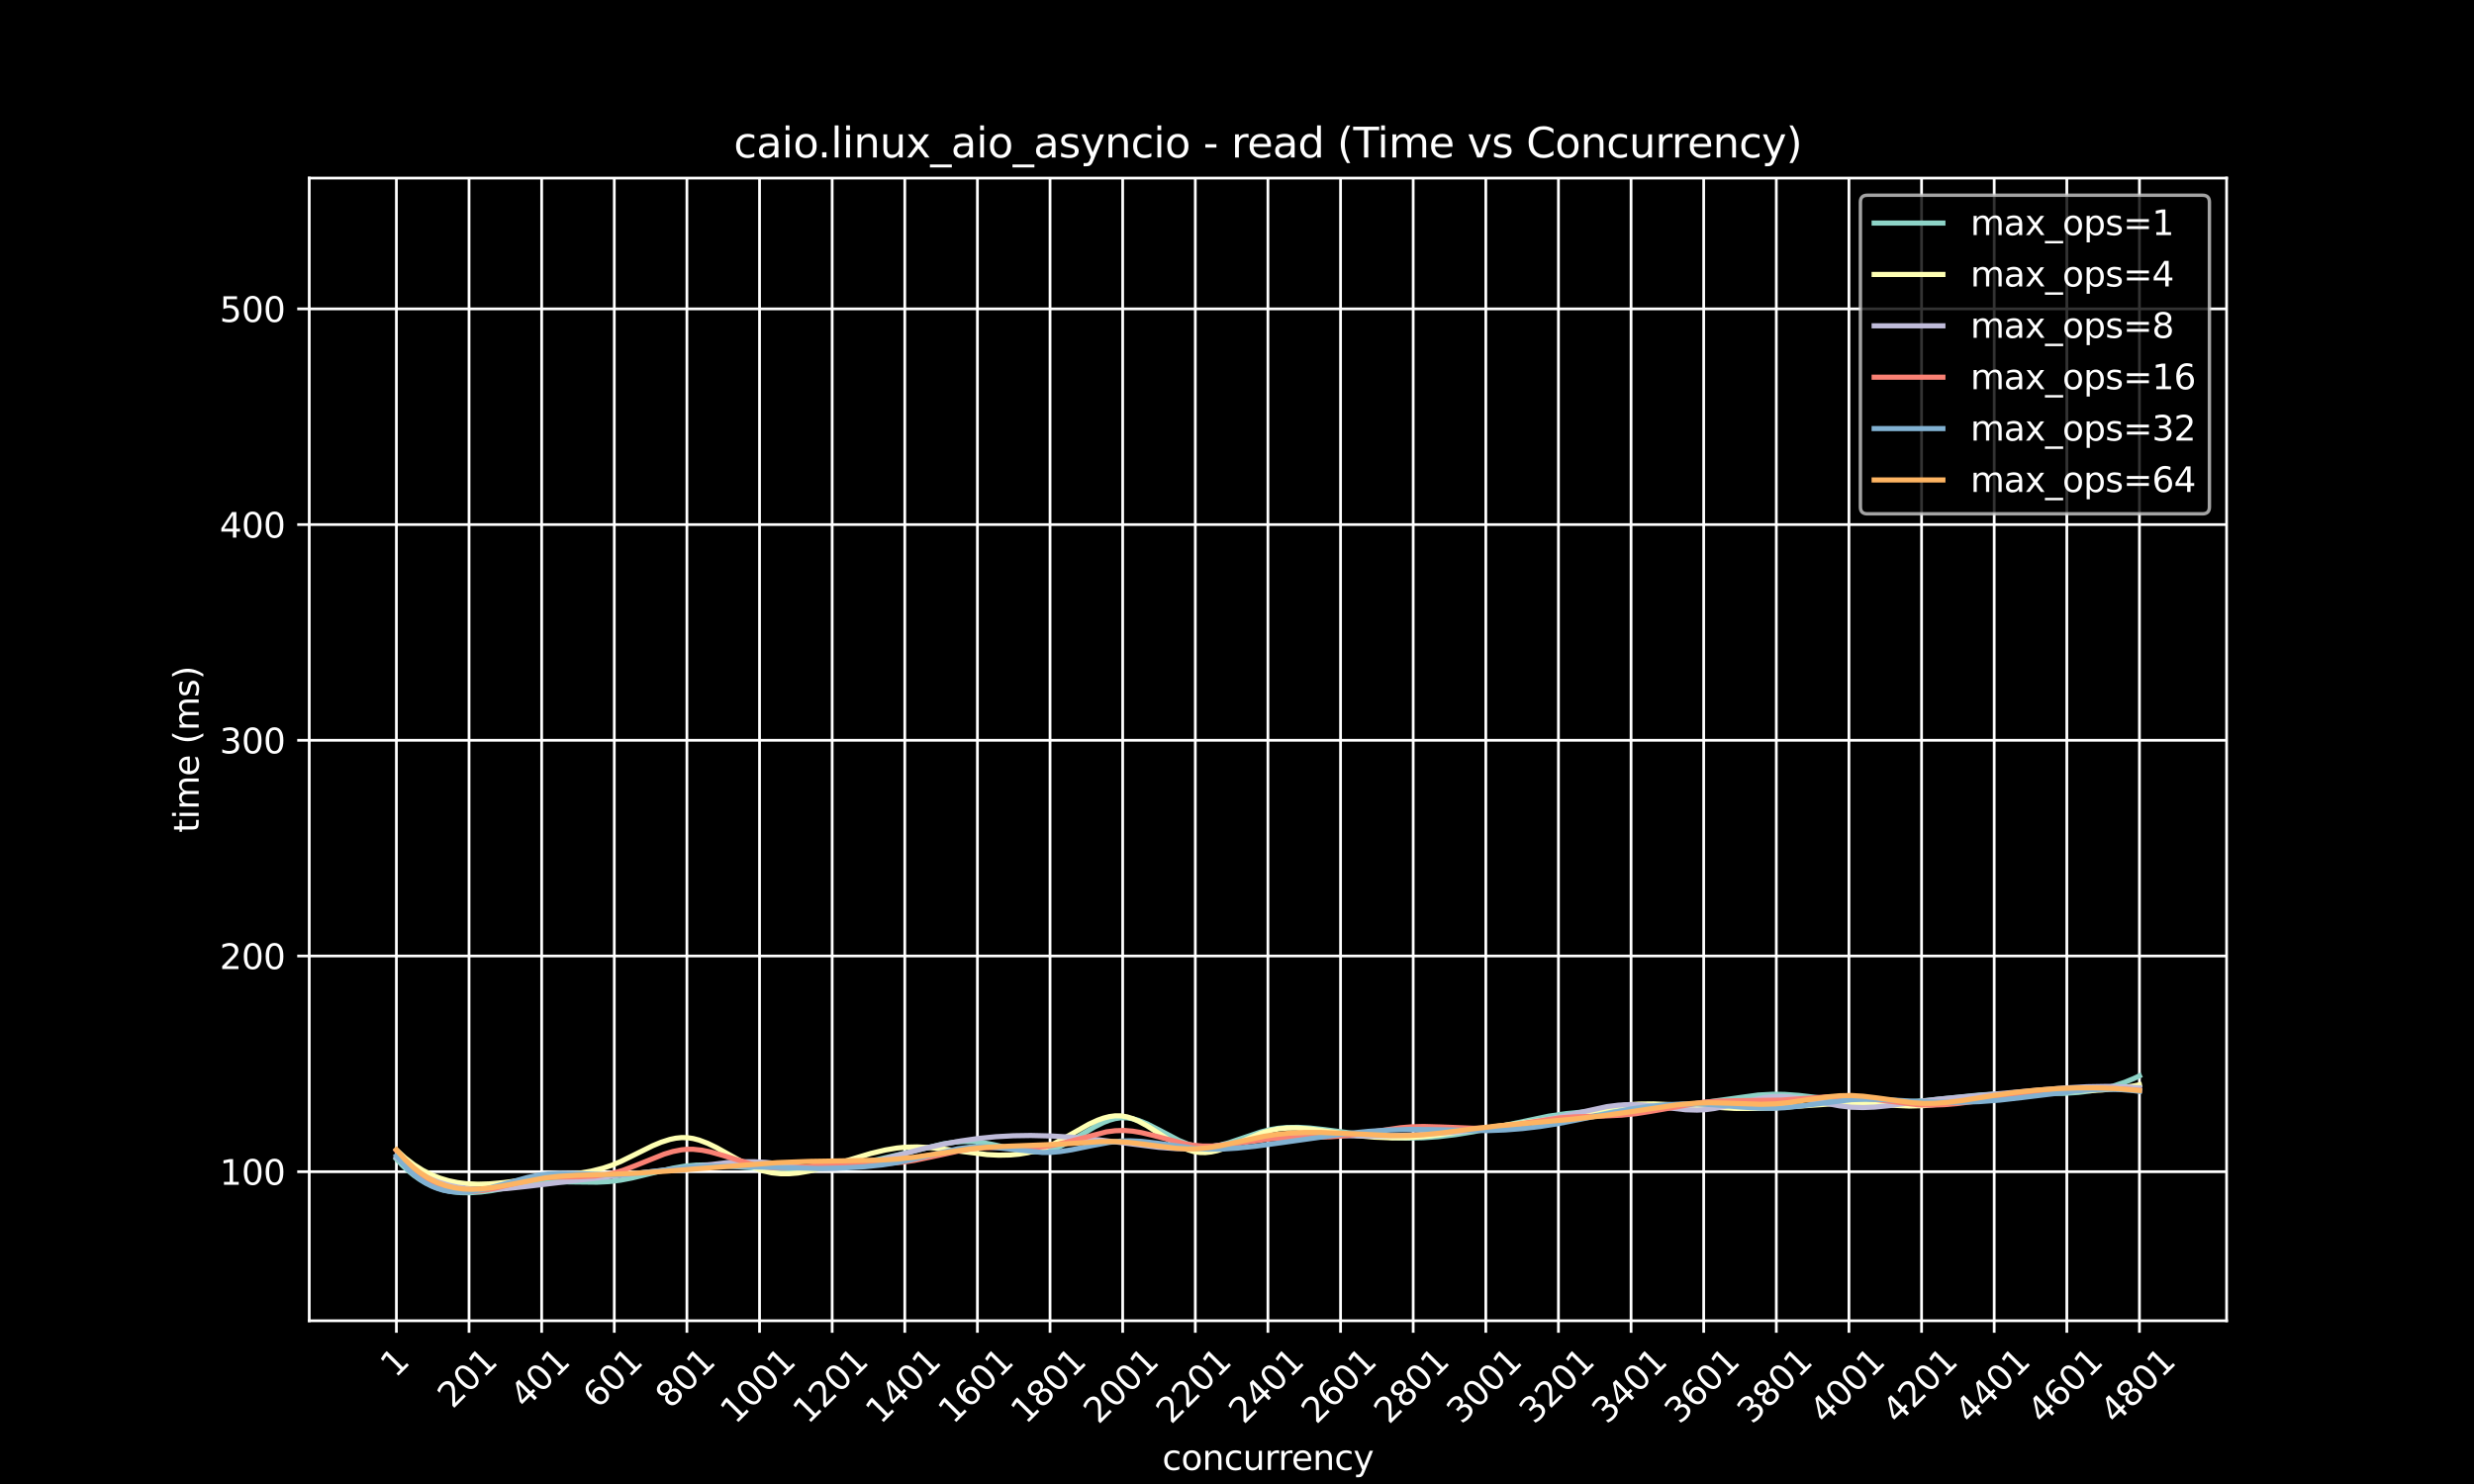 <?xml version="1.0" encoding="utf-8" standalone="no"?>
<!DOCTYPE svg PUBLIC "-//W3C//DTD SVG 1.1//EN"
  "http://www.w3.org/Graphics/SVG/1.1/DTD/svg11.dtd">
<svg xmlns:xlink="http://www.w3.org/1999/xlink" width="720pt" height="432pt" viewBox="0 0 720 432" xmlns="http://www.w3.org/2000/svg" version="1.1">
 <defs>
  <style type="text/css">*{stroke-linejoin: round; stroke-linecap: butt}</style>
 </defs>
 <g id="figure_1">
  <g id="patch_1">
   <path d="M 0 432 
L 720 432 
L 720 0 
L 0 0 
z
"/>
  </g>
  <g id="axes_1">
   <g id="patch_2">
    <path d="M 90 384.48 
L 648 384.48 
L 648 51.84 
L 90 51.84 
z
"/>
   </g>
   <g id="matplotlib.axis_1">
    <g id="xtick_1">
     <g id="line2d_1">
      <path d="M 115.364 384.48 
L 115.364 51.84 
" clip-path="url(#p867dd19340)" style="fill: none; stroke: #ffffff; stroke-width: 0.8; stroke-linecap: square"/>
     </g>
     <g id="line2d_2">
      <defs>
       <path id="m33a6e60bc3" d="M 0 0 
L 0 3.5 
" style="stroke: #ffffff; stroke-width: 0.8"/>
      </defs>
      <g>
       <use xlink:href="#m33a6e60bc3" x="115.364" y="384.48" style="fill: #ffffff; stroke: #ffffff; stroke-width: 0.8"/>
      </g>
     </g>
     <g id="text_1">
      <!-- 1 -->
      <g style="fill: #ffffff" transform="translate(115.065 401.352) rotate(-45) scale(0.1 -0.1)">
       <defs>
        <path id="DejaVuSans-31" d="M 794 531 
L 1825 531 
L 1825 4091 
L 703 3866 
L 703 4441 
L 1819 4666 
L 2450 4666 
L 2450 531 
L 3481 531 
L 3481 0 
L 794 0 
L 794 531 
z
" transform="scale(0.016)"/>
       </defs>
       <use xlink:href="#DejaVuSans-31"/>
      </g>
     </g>
    </g>
    <g id="xtick_2">
     <g id="line2d_3">
      <path d="M 136.5 384.48 
L 136.5 51.84 
" clip-path="url(#p867dd19340)" style="fill: none; stroke: #ffffff; stroke-width: 0.8; stroke-linecap: square"/>
     </g>
     <g id="line2d_4">
      <g>
       <use xlink:href="#m33a6e60bc3" x="136.5" y="384.48" style="fill: #ffffff; stroke: #ffffff; stroke-width: 0.8"/>
      </g>
     </g>
     <g id="text_2">
      <!-- 201 -->
      <g style="fill: #ffffff" transform="translate(131.703 410.35) rotate(-45) scale(0.1 -0.1)">
       <defs>
        <path id="DejaVuSans-32" d="M 1228 531 
L 3431 531 
L 3431 0 
L 469 0 
L 469 531 
Q 828 903 1448 1529 
Q 2069 2156 2228 2338 
Q 2531 2678 2651 2914 
Q 2772 3150 2772 3378 
Q 2772 3750 2511 3984 
Q 2250 4219 1831 4219 
Q 1534 4219 1204 4116 
Q 875 4013 500 3803 
L 500 4441 
Q 881 4594 1212 4672 
Q 1544 4750 1819 4750 
Q 2544 4750 2975 4387 
Q 3406 4025 3406 3419 
Q 3406 3131 3298 2873 
Q 3191 2616 2906 2266 
Q 2828 2175 2409 1742 
Q 1991 1309 1228 531 
z
" transform="scale(0.016)"/>
        <path id="DejaVuSans-30" d="M 2034 4250 
Q 1547 4250 1301 3770 
Q 1056 3291 1056 2328 
Q 1056 1369 1301 889 
Q 1547 409 2034 409 
Q 2525 409 2770 889 
Q 3016 1369 3016 2328 
Q 3016 3291 2770 3770 
Q 2525 4250 2034 4250 
z
M 2034 4750 
Q 2819 4750 3233 4129 
Q 3647 3509 3647 2328 
Q 3647 1150 3233 529 
Q 2819 -91 2034 -91 
Q 1250 -91 836 529 
Q 422 1150 422 2328 
Q 422 3509 836 4129 
Q 1250 4750 2034 4750 
z
" transform="scale(0.016)"/>
       </defs>
       <use xlink:href="#DejaVuSans-32"/>
       <use xlink:href="#DejaVuSans-30" x="63.623"/>
       <use xlink:href="#DejaVuSans-31" x="127.246"/>
      </g>
     </g>
    </g>
    <g id="xtick_3">
     <g id="line2d_5">
      <path d="M 157.636 384.48 
L 157.636 51.84 
" clip-path="url(#p867dd19340)" style="fill: none; stroke: #ffffff; stroke-width: 0.8; stroke-linecap: square"/>
     </g>
     <g id="line2d_6">
      <g>
       <use xlink:href="#m33a6e60bc3" x="157.636" y="384.48" style="fill: #ffffff; stroke: #ffffff; stroke-width: 0.8"/>
      </g>
     </g>
     <g id="text_3">
      <!-- 401 -->
      <g style="fill: #ffffff" transform="translate(152.839 410.35) rotate(-45) scale(0.1 -0.1)">
       <defs>
        <path id="DejaVuSans-34" d="M 2419 4116 
L 825 1625 
L 2419 1625 
L 2419 4116 
z
M 2253 4666 
L 3047 4666 
L 3047 1625 
L 3713 1625 
L 3713 1100 
L 3047 1100 
L 3047 0 
L 2419 0 
L 2419 1100 
L 313 1100 
L 313 1709 
L 2253 4666 
z
" transform="scale(0.016)"/>
       </defs>
       <use xlink:href="#DejaVuSans-34"/>
       <use xlink:href="#DejaVuSans-30" x="63.623"/>
       <use xlink:href="#DejaVuSans-31" x="127.246"/>
      </g>
     </g>
    </g>
    <g id="xtick_4">
     <g id="line2d_7">
      <path d="M 178.773 384.48 
L 178.773 51.84 
" clip-path="url(#p867dd19340)" style="fill: none; stroke: #ffffff; stroke-width: 0.8; stroke-linecap: square"/>
     </g>
     <g id="line2d_8">
      <g>
       <use xlink:href="#m33a6e60bc3" x="178.773" y="384.48" style="fill: #ffffff; stroke: #ffffff; stroke-width: 0.8"/>
      </g>
     </g>
     <g id="text_4">
      <!-- 601 -->
      <g style="fill: #ffffff" transform="translate(173.975 410.35) rotate(-45) scale(0.1 -0.1)">
       <defs>
        <path id="DejaVuSans-36" d="M 2113 2584 
Q 1688 2584 1439 2293 
Q 1191 2003 1191 1497 
Q 1191 994 1439 701 
Q 1688 409 2113 409 
Q 2538 409 2786 701 
Q 3034 994 3034 1497 
Q 3034 2003 2786 2293 
Q 2538 2584 2113 2584 
z
M 3366 4563 
L 3366 3988 
Q 3128 4100 2886 4159 
Q 2644 4219 2406 4219 
Q 1781 4219 1451 3797 
Q 1122 3375 1075 2522 
Q 1259 2794 1537 2939 
Q 1816 3084 2150 3084 
Q 2853 3084 3261 2657 
Q 3669 2231 3669 1497 
Q 3669 778 3244 343 
Q 2819 -91 2113 -91 
Q 1303 -91 875 529 
Q 447 1150 447 2328 
Q 447 3434 972 4092 
Q 1497 4750 2381 4750 
Q 2619 4750 2861 4703 
Q 3103 4656 3366 4563 
z
" transform="scale(0.016)"/>
       </defs>
       <use xlink:href="#DejaVuSans-36"/>
       <use xlink:href="#DejaVuSans-30" x="63.623"/>
       <use xlink:href="#DejaVuSans-31" x="127.246"/>
      </g>
     </g>
    </g>
    <g id="xtick_5">
     <g id="line2d_9">
      <path d="M 199.909 384.48 
L 199.909 51.84 
" clip-path="url(#p867dd19340)" style="fill: none; stroke: #ffffff; stroke-width: 0.8; stroke-linecap: square"/>
     </g>
     <g id="line2d_10">
      <g>
       <use xlink:href="#m33a6e60bc3" x="199.909" y="384.48" style="fill: #ffffff; stroke: #ffffff; stroke-width: 0.8"/>
      </g>
     </g>
     <g id="text_5">
      <!-- 801 -->
      <g style="fill: #ffffff" transform="translate(195.112 410.35) rotate(-45) scale(0.1 -0.1)">
       <defs>
        <path id="DejaVuSans-38" d="M 2034 2216 
Q 1584 2216 1326 1975 
Q 1069 1734 1069 1313 
Q 1069 891 1326 650 
Q 1584 409 2034 409 
Q 2484 409 2743 651 
Q 3003 894 3003 1313 
Q 3003 1734 2745 1975 
Q 2488 2216 2034 2216 
z
M 1403 2484 
Q 997 2584 770 2862 
Q 544 3141 544 3541 
Q 544 4100 942 4425 
Q 1341 4750 2034 4750 
Q 2731 4750 3128 4425 
Q 3525 4100 3525 3541 
Q 3525 3141 3298 2862 
Q 3072 2584 2669 2484 
Q 3125 2378 3379 2068 
Q 3634 1759 3634 1313 
Q 3634 634 3220 271 
Q 2806 -91 2034 -91 
Q 1263 -91 848 271 
Q 434 634 434 1313 
Q 434 1759 690 2068 
Q 947 2378 1403 2484 
z
M 1172 3481 
Q 1172 3119 1398 2916 
Q 1625 2713 2034 2713 
Q 2441 2713 2670 2916 
Q 2900 3119 2900 3481 
Q 2900 3844 2670 4047 
Q 2441 4250 2034 4250 
Q 1625 4250 1398 4047 
Q 1172 3844 1172 3481 
z
" transform="scale(0.016)"/>
       </defs>
       <use xlink:href="#DejaVuSans-38"/>
       <use xlink:href="#DejaVuSans-30" x="63.623"/>
       <use xlink:href="#DejaVuSans-31" x="127.246"/>
      </g>
     </g>
    </g>
    <g id="xtick_6">
     <g id="line2d_11">
      <path d="M 221.045 384.48 
L 221.045 51.84 
" clip-path="url(#p867dd19340)" style="fill: none; stroke: #ffffff; stroke-width: 0.8; stroke-linecap: square"/>
     </g>
     <g id="line2d_12">
      <g>
       <use xlink:href="#m33a6e60bc3" x="221.045" y="384.48" style="fill: #ffffff; stroke: #ffffff; stroke-width: 0.8"/>
      </g>
     </g>
     <g id="text_6">
      <!-- 1001 -->
      <g style="fill: #ffffff" transform="translate(213.999 414.849) rotate(-45) scale(0.1 -0.1)">
       <use xlink:href="#DejaVuSans-31"/>
       <use xlink:href="#DejaVuSans-30" x="63.623"/>
       <use xlink:href="#DejaVuSans-30" x="127.246"/>
       <use xlink:href="#DejaVuSans-31" x="190.869"/>
      </g>
     </g>
    </g>
    <g id="xtick_7">
     <g id="line2d_13">
      <path d="M 242.182 384.48 
L 242.182 51.84 
" clip-path="url(#p867dd19340)" style="fill: none; stroke: #ffffff; stroke-width: 0.8; stroke-linecap: square"/>
     </g>
     <g id="line2d_14">
      <g>
       <use xlink:href="#m33a6e60bc3" x="242.182" y="384.48" style="fill: #ffffff; stroke: #ffffff; stroke-width: 0.8"/>
      </g>
     </g>
     <g id="text_7">
      <!-- 1201 -->
      <g style="fill: #ffffff" transform="translate(235.135 414.849) rotate(-45) scale(0.1 -0.1)">
       <use xlink:href="#DejaVuSans-31"/>
       <use xlink:href="#DejaVuSans-32" x="63.623"/>
       <use xlink:href="#DejaVuSans-30" x="127.246"/>
       <use xlink:href="#DejaVuSans-31" x="190.869"/>
      </g>
     </g>
    </g>
    <g id="xtick_8">
     <g id="line2d_15">
      <path d="M 263.318 384.48 
L 263.318 51.84 
" clip-path="url(#p867dd19340)" style="fill: none; stroke: #ffffff; stroke-width: 0.8; stroke-linecap: square"/>
     </g>
     <g id="line2d_16">
      <g>
       <use xlink:href="#m33a6e60bc3" x="263.318" y="384.48" style="fill: #ffffff; stroke: #ffffff; stroke-width: 0.8"/>
      </g>
     </g>
     <g id="text_8">
      <!-- 1401 -->
      <g style="fill: #ffffff" transform="translate(256.271 414.849) rotate(-45) scale(0.1 -0.1)">
       <use xlink:href="#DejaVuSans-31"/>
       <use xlink:href="#DejaVuSans-34" x="63.623"/>
       <use xlink:href="#DejaVuSans-30" x="127.246"/>
       <use xlink:href="#DejaVuSans-31" x="190.869"/>
      </g>
     </g>
    </g>
    <g id="xtick_9">
     <g id="line2d_17">
      <path d="M 284.455 384.48 
L 284.455 51.84 
" clip-path="url(#p867dd19340)" style="fill: none; stroke: #ffffff; stroke-width: 0.8; stroke-linecap: square"/>
     </g>
     <g id="line2d_18">
      <g>
       <use xlink:href="#m33a6e60bc3" x="284.455" y="384.48" style="fill: #ffffff; stroke: #ffffff; stroke-width: 0.8"/>
      </g>
     </g>
     <g id="text_9">
      <!-- 1601 -->
      <g style="fill: #ffffff" transform="translate(277.408 414.849) rotate(-45) scale(0.1 -0.1)">
       <use xlink:href="#DejaVuSans-31"/>
       <use xlink:href="#DejaVuSans-36" x="63.623"/>
       <use xlink:href="#DejaVuSans-30" x="127.246"/>
       <use xlink:href="#DejaVuSans-31" x="190.869"/>
      </g>
     </g>
    </g>
    <g id="xtick_10">
     <g id="line2d_19">
      <path d="M 305.591 384.48 
L 305.591 51.84 
" clip-path="url(#p867dd19340)" style="fill: none; stroke: #ffffff; stroke-width: 0.8; stroke-linecap: square"/>
     </g>
     <g id="line2d_20">
      <g>
       <use xlink:href="#m33a6e60bc3" x="305.591" y="384.48" style="fill: #ffffff; stroke: #ffffff; stroke-width: 0.8"/>
      </g>
     </g>
     <g id="text_10">
      <!-- 1801 -->
      <g style="fill: #ffffff" transform="translate(298.544 414.849) rotate(-45) scale(0.1 -0.1)">
       <use xlink:href="#DejaVuSans-31"/>
       <use xlink:href="#DejaVuSans-38" x="63.623"/>
       <use xlink:href="#DejaVuSans-30" x="127.246"/>
       <use xlink:href="#DejaVuSans-31" x="190.869"/>
      </g>
     </g>
    </g>
    <g id="xtick_11">
     <g id="line2d_21">
      <path d="M 326.727 384.48 
L 326.727 51.84 
" clip-path="url(#p867dd19340)" style="fill: none; stroke: #ffffff; stroke-width: 0.8; stroke-linecap: square"/>
     </g>
     <g id="line2d_22">
      <g>
       <use xlink:href="#m33a6e60bc3" x="326.727" y="384.48" style="fill: #ffffff; stroke: #ffffff; stroke-width: 0.8"/>
      </g>
     </g>
     <g id="text_11">
      <!-- 2001 -->
      <g style="fill: #ffffff" transform="translate(319.681 414.849) rotate(-45) scale(0.1 -0.1)">
       <use xlink:href="#DejaVuSans-32"/>
       <use xlink:href="#DejaVuSans-30" x="63.623"/>
       <use xlink:href="#DejaVuSans-30" x="127.246"/>
       <use xlink:href="#DejaVuSans-31" x="190.869"/>
      </g>
     </g>
    </g>
    <g id="xtick_12">
     <g id="line2d_23">
      <path d="M 347.864 384.48 
L 347.864 51.84 
" clip-path="url(#p867dd19340)" style="fill: none; stroke: #ffffff; stroke-width: 0.8; stroke-linecap: square"/>
     </g>
     <g id="line2d_24">
      <g>
       <use xlink:href="#m33a6e60bc3" x="347.864" y="384.48" style="fill: #ffffff; stroke: #ffffff; stroke-width: 0.8"/>
      </g>
     </g>
     <g id="text_12">
      <!-- 2201 -->
      <g style="fill: #ffffff" transform="translate(340.817 414.849) rotate(-45) scale(0.1 -0.1)">
       <use xlink:href="#DejaVuSans-32"/>
       <use xlink:href="#DejaVuSans-32" x="63.623"/>
       <use xlink:href="#DejaVuSans-30" x="127.246"/>
       <use xlink:href="#DejaVuSans-31" x="190.869"/>
      </g>
     </g>
    </g>
    <g id="xtick_13">
     <g id="line2d_25">
      <path d="M 369 384.48 
L 369 51.84 
" clip-path="url(#p867dd19340)" style="fill: none; stroke: #ffffff; stroke-width: 0.8; stroke-linecap: square"/>
     </g>
     <g id="line2d_26">
      <g>
       <use xlink:href="#m33a6e60bc3" x="369" y="384.48" style="fill: #ffffff; stroke: #ffffff; stroke-width: 0.8"/>
      </g>
     </g>
     <g id="text_13">
      <!-- 2401 -->
      <g style="fill: #ffffff" transform="translate(361.953 414.849) rotate(-45) scale(0.1 -0.1)">
       <use xlink:href="#DejaVuSans-32"/>
       <use xlink:href="#DejaVuSans-34" x="63.623"/>
       <use xlink:href="#DejaVuSans-30" x="127.246"/>
       <use xlink:href="#DejaVuSans-31" x="190.869"/>
      </g>
     </g>
    </g>
    <g id="xtick_14">
     <g id="line2d_27">
      <path d="M 390.136 384.48 
L 390.136 51.84 
" clip-path="url(#p867dd19340)" style="fill: none; stroke: #ffffff; stroke-width: 0.8; stroke-linecap: square"/>
     </g>
     <g id="line2d_28">
      <g>
       <use xlink:href="#m33a6e60bc3" x="390.136" y="384.48" style="fill: #ffffff; stroke: #ffffff; stroke-width: 0.8"/>
      </g>
     </g>
     <g id="text_14">
      <!-- 2601 -->
      <g style="fill: #ffffff" transform="translate(383.09 414.849) rotate(-45) scale(0.1 -0.1)">
       <use xlink:href="#DejaVuSans-32"/>
       <use xlink:href="#DejaVuSans-36" x="63.623"/>
       <use xlink:href="#DejaVuSans-30" x="127.246"/>
       <use xlink:href="#DejaVuSans-31" x="190.869"/>
      </g>
     </g>
    </g>
    <g id="xtick_15">
     <g id="line2d_29">
      <path d="M 411.273 384.48 
L 411.273 51.84 
" clip-path="url(#p867dd19340)" style="fill: none; stroke: #ffffff; stroke-width: 0.8; stroke-linecap: square"/>
     </g>
     <g id="line2d_30">
      <g>
       <use xlink:href="#m33a6e60bc3" x="411.273" y="384.48" style="fill: #ffffff; stroke: #ffffff; stroke-width: 0.8"/>
      </g>
     </g>
     <g id="text_15">
      <!-- 2801 -->
      <g style="fill: #ffffff" transform="translate(404.226 414.849) rotate(-45) scale(0.1 -0.1)">
       <use xlink:href="#DejaVuSans-32"/>
       <use xlink:href="#DejaVuSans-38" x="63.623"/>
       <use xlink:href="#DejaVuSans-30" x="127.246"/>
       <use xlink:href="#DejaVuSans-31" x="190.869"/>
      </g>
     </g>
    </g>
    <g id="xtick_16">
     <g id="line2d_31">
      <path d="M 432.409 384.48 
L 432.409 51.84 
" clip-path="url(#p867dd19340)" style="fill: none; stroke: #ffffff; stroke-width: 0.8; stroke-linecap: square"/>
     </g>
     <g id="line2d_32">
      <g>
       <use xlink:href="#m33a6e60bc3" x="432.409" y="384.48" style="fill: #ffffff; stroke: #ffffff; stroke-width: 0.8"/>
      </g>
     </g>
     <g id="text_16">
      <!-- 3001 -->
      <g style="fill: #ffffff" transform="translate(425.362 414.849) rotate(-45) scale(0.1 -0.1)">
       <defs>
        <path id="DejaVuSans-33" d="M 2597 2516 
Q 3050 2419 3304 2112 
Q 3559 1806 3559 1356 
Q 3559 666 3084 287 
Q 2609 -91 1734 -91 
Q 1441 -91 1130 -33 
Q 819 25 488 141 
L 488 750 
Q 750 597 1062 519 
Q 1375 441 1716 441 
Q 2309 441 2620 675 
Q 2931 909 2931 1356 
Q 2931 1769 2642 2001 
Q 2353 2234 1838 2234 
L 1294 2234 
L 1294 2753 
L 1863 2753 
Q 2328 2753 2575 2939 
Q 2822 3125 2822 3475 
Q 2822 3834 2567 4026 
Q 2313 4219 1838 4219 
Q 1578 4219 1281 4162 
Q 984 4106 628 3988 
L 628 4550 
Q 988 4650 1302 4700 
Q 1616 4750 1894 4750 
Q 2613 4750 3031 4423 
Q 3450 4097 3450 3541 
Q 3450 3153 3228 2886 
Q 3006 2619 2597 2516 
z
" transform="scale(0.016)"/>
       </defs>
       <use xlink:href="#DejaVuSans-33"/>
       <use xlink:href="#DejaVuSans-30" x="63.623"/>
       <use xlink:href="#DejaVuSans-30" x="127.246"/>
       <use xlink:href="#DejaVuSans-31" x="190.869"/>
      </g>
     </g>
    </g>
    <g id="xtick_17">
     <g id="line2d_33">
      <path d="M 453.545 384.48 
L 453.545 51.84 
" clip-path="url(#p867dd19340)" style="fill: none; stroke: #ffffff; stroke-width: 0.8; stroke-linecap: square"/>
     </g>
     <g id="line2d_34">
      <g>
       <use xlink:href="#m33a6e60bc3" x="453.545" y="384.48" style="fill: #ffffff; stroke: #ffffff; stroke-width: 0.8"/>
      </g>
     </g>
     <g id="text_17">
      <!-- 3201 -->
      <g style="fill: #ffffff" transform="translate(446.499 414.849) rotate(-45) scale(0.1 -0.1)">
       <use xlink:href="#DejaVuSans-33"/>
       <use xlink:href="#DejaVuSans-32" x="63.623"/>
       <use xlink:href="#DejaVuSans-30" x="127.246"/>
       <use xlink:href="#DejaVuSans-31" x="190.869"/>
      </g>
     </g>
    </g>
    <g id="xtick_18">
     <g id="line2d_35">
      <path d="M 474.682 384.48 
L 474.682 51.84 
" clip-path="url(#p867dd19340)" style="fill: none; stroke: #ffffff; stroke-width: 0.8; stroke-linecap: square"/>
     </g>
     <g id="line2d_36">
      <g>
       <use xlink:href="#m33a6e60bc3" x="474.682" y="384.48" style="fill: #ffffff; stroke: #ffffff; stroke-width: 0.8"/>
      </g>
     </g>
     <g id="text_18">
      <!-- 3401 -->
      <g style="fill: #ffffff" transform="translate(467.635 414.849) rotate(-45) scale(0.1 -0.1)">
       <use xlink:href="#DejaVuSans-33"/>
       <use xlink:href="#DejaVuSans-34" x="63.623"/>
       <use xlink:href="#DejaVuSans-30" x="127.246"/>
       <use xlink:href="#DejaVuSans-31" x="190.869"/>
      </g>
     </g>
    </g>
    <g id="xtick_19">
     <g id="line2d_37">
      <path d="M 495.818 384.48 
L 495.818 51.84 
" clip-path="url(#p867dd19340)" style="fill: none; stroke: #ffffff; stroke-width: 0.8; stroke-linecap: square"/>
     </g>
     <g id="line2d_38">
      <g>
       <use xlink:href="#m33a6e60bc3" x="495.818" y="384.48" style="fill: #ffffff; stroke: #ffffff; stroke-width: 0.8"/>
      </g>
     </g>
     <g id="text_19">
      <!-- 3601 -->
      <g style="fill: #ffffff" transform="translate(488.771 414.849) rotate(-45) scale(0.1 -0.1)">
       <use xlink:href="#DejaVuSans-33"/>
       <use xlink:href="#DejaVuSans-36" x="63.623"/>
       <use xlink:href="#DejaVuSans-30" x="127.246"/>
       <use xlink:href="#DejaVuSans-31" x="190.869"/>
      </g>
     </g>
    </g>
    <g id="xtick_20">
     <g id="line2d_39">
      <path d="M 516.955 384.48 
L 516.955 51.84 
" clip-path="url(#p867dd19340)" style="fill: none; stroke: #ffffff; stroke-width: 0.8; stroke-linecap: square"/>
     </g>
     <g id="line2d_40">
      <g>
       <use xlink:href="#m33a6e60bc3" x="516.955" y="384.48" style="fill: #ffffff; stroke: #ffffff; stroke-width: 0.8"/>
      </g>
     </g>
     <g id="text_20">
      <!-- 3801 -->
      <g style="fill: #ffffff" transform="translate(509.908 414.849) rotate(-45) scale(0.1 -0.1)">
       <use xlink:href="#DejaVuSans-33"/>
       <use xlink:href="#DejaVuSans-38" x="63.623"/>
       <use xlink:href="#DejaVuSans-30" x="127.246"/>
       <use xlink:href="#DejaVuSans-31" x="190.869"/>
      </g>
     </g>
    </g>
    <g id="xtick_21">
     <g id="line2d_41">
      <path d="M 538.091 384.48 
L 538.091 51.84 
" clip-path="url(#p867dd19340)" style="fill: none; stroke: #ffffff; stroke-width: 0.8; stroke-linecap: square"/>
     </g>
     <g id="line2d_42">
      <g>
       <use xlink:href="#m33a6e60bc3" x="538.091" y="384.48" style="fill: #ffffff; stroke: #ffffff; stroke-width: 0.8"/>
      </g>
     </g>
     <g id="text_21">
      <!-- 4001 -->
      <g style="fill: #ffffff" transform="translate(531.044 414.849) rotate(-45) scale(0.1 -0.1)">
       <use xlink:href="#DejaVuSans-34"/>
       <use xlink:href="#DejaVuSans-30" x="63.623"/>
       <use xlink:href="#DejaVuSans-30" x="127.246"/>
       <use xlink:href="#DejaVuSans-31" x="190.869"/>
      </g>
     </g>
    </g>
    <g id="xtick_22">
     <g id="line2d_43">
      <path d="M 559.227 384.48 
L 559.227 51.84 
" clip-path="url(#p867dd19340)" style="fill: none; stroke: #ffffff; stroke-width: 0.8; stroke-linecap: square"/>
     </g>
     <g id="line2d_44">
      <g>
       <use xlink:href="#m33a6e60bc3" x="559.227" y="384.48" style="fill: #ffffff; stroke: #ffffff; stroke-width: 0.8"/>
      </g>
     </g>
     <g id="text_22">
      <!-- 4201 -->
      <g style="fill: #ffffff" transform="translate(552.181 414.849) rotate(-45) scale(0.1 -0.1)">
       <use xlink:href="#DejaVuSans-34"/>
       <use xlink:href="#DejaVuSans-32" x="63.623"/>
       <use xlink:href="#DejaVuSans-30" x="127.246"/>
       <use xlink:href="#DejaVuSans-31" x="190.869"/>
      </g>
     </g>
    </g>
    <g id="xtick_23">
     <g id="line2d_45">
      <path d="M 580.364 384.48 
L 580.364 51.84 
" clip-path="url(#p867dd19340)" style="fill: none; stroke: #ffffff; stroke-width: 0.8; stroke-linecap: square"/>
     </g>
     <g id="line2d_46">
      <g>
       <use xlink:href="#m33a6e60bc3" x="580.364" y="384.48" style="fill: #ffffff; stroke: #ffffff; stroke-width: 0.8"/>
      </g>
     </g>
     <g id="text_23">
      <!-- 4401 -->
      <g style="fill: #ffffff" transform="translate(573.317 414.849) rotate(-45) scale(0.1 -0.1)">
       <use xlink:href="#DejaVuSans-34"/>
       <use xlink:href="#DejaVuSans-34" x="63.623"/>
       <use xlink:href="#DejaVuSans-30" x="127.246"/>
       <use xlink:href="#DejaVuSans-31" x="190.869"/>
      </g>
     </g>
    </g>
    <g id="xtick_24">
     <g id="line2d_47">
      <path d="M 601.5 384.48 
L 601.5 51.84 
" clip-path="url(#p867dd19340)" style="fill: none; stroke: #ffffff; stroke-width: 0.8; stroke-linecap: square"/>
     </g>
     <g id="line2d_48">
      <g>
       <use xlink:href="#m33a6e60bc3" x="601.5" y="384.48" style="fill: #ffffff; stroke: #ffffff; stroke-width: 0.8"/>
      </g>
     </g>
     <g id="text_24">
      <!-- 4601 -->
      <g style="fill: #ffffff" transform="translate(594.453 414.849) rotate(-45) scale(0.1 -0.1)">
       <use xlink:href="#DejaVuSans-34"/>
       <use xlink:href="#DejaVuSans-36" x="63.623"/>
       <use xlink:href="#DejaVuSans-30" x="127.246"/>
       <use xlink:href="#DejaVuSans-31" x="190.869"/>
      </g>
     </g>
    </g>
    <g id="xtick_25">
     <g id="line2d_49">
      <path d="M 622.636 384.48 
L 622.636 51.84 
" clip-path="url(#p867dd19340)" style="fill: none; stroke: #ffffff; stroke-width: 0.8; stroke-linecap: square"/>
     </g>
     <g id="line2d_50">
      <g>
       <use xlink:href="#m33a6e60bc3" x="622.636" y="384.48" style="fill: #ffffff; stroke: #ffffff; stroke-width: 0.8"/>
      </g>
     </g>
     <g id="text_25">
      <!-- 4801 -->
      <g style="fill: #ffffff" transform="translate(615.59 414.849) rotate(-45) scale(0.1 -0.1)">
       <use xlink:href="#DejaVuSans-34"/>
       <use xlink:href="#DejaVuSans-38" x="63.623"/>
       <use xlink:href="#DejaVuSans-30" x="127.246"/>
       <use xlink:href="#DejaVuSans-31" x="190.869"/>
      </g>
     </g>
    </g>
    <g id="text_26">
     <!-- concurrency -->
     <g style="fill: #ffffff" transform="translate(338.24 427.918) scale(0.1 -0.1)">
      <defs>
       <path id="DejaVuSans-63" d="M 3122 3366 
L 3122 2828 
Q 2878 2963 2633 3030 
Q 2388 3097 2138 3097 
Q 1578 3097 1268 2742 
Q 959 2388 959 1747 
Q 959 1106 1268 751 
Q 1578 397 2138 397 
Q 2388 397 2633 464 
Q 2878 531 3122 666 
L 3122 134 
Q 2881 22 2623 -34 
Q 2366 -91 2075 -91 
Q 1284 -91 818 406 
Q 353 903 353 1747 
Q 353 2603 823 3093 
Q 1294 3584 2113 3584 
Q 2378 3584 2631 3529 
Q 2884 3475 3122 3366 
z
" transform="scale(0.016)"/>
       <path id="DejaVuSans-6f" d="M 1959 3097 
Q 1497 3097 1228 2736 
Q 959 2375 959 1747 
Q 959 1119 1226 758 
Q 1494 397 1959 397 
Q 2419 397 2687 759 
Q 2956 1122 2956 1747 
Q 2956 2369 2687 2733 
Q 2419 3097 1959 3097 
z
M 1959 3584 
Q 2709 3584 3137 3096 
Q 3566 2609 3566 1747 
Q 3566 888 3137 398 
Q 2709 -91 1959 -91 
Q 1206 -91 779 398 
Q 353 888 353 1747 
Q 353 2609 779 3096 
Q 1206 3584 1959 3584 
z
" transform="scale(0.016)"/>
       <path id="DejaVuSans-6e" d="M 3513 2113 
L 3513 0 
L 2938 0 
L 2938 2094 
Q 2938 2591 2744 2837 
Q 2550 3084 2163 3084 
Q 1697 3084 1428 2787 
Q 1159 2491 1159 1978 
L 1159 0 
L 581 0 
L 581 3500 
L 1159 3500 
L 1159 2956 
Q 1366 3272 1645 3428 
Q 1925 3584 2291 3584 
Q 2894 3584 3203 3211 
Q 3513 2838 3513 2113 
z
" transform="scale(0.016)"/>
       <path id="DejaVuSans-75" d="M 544 1381 
L 544 3500 
L 1119 3500 
L 1119 1403 
Q 1119 906 1312 657 
Q 1506 409 1894 409 
Q 2359 409 2629 706 
Q 2900 1003 2900 1516 
L 2900 3500 
L 3475 3500 
L 3475 0 
L 2900 0 
L 2900 538 
Q 2691 219 2414 64 
Q 2138 -91 1772 -91 
Q 1169 -91 856 284 
Q 544 659 544 1381 
z
M 1991 3584 
L 1991 3584 
z
" transform="scale(0.016)"/>
       <path id="DejaVuSans-72" d="M 2631 2963 
Q 2534 3019 2420 3045 
Q 2306 3072 2169 3072 
Q 1681 3072 1420 2755 
Q 1159 2438 1159 1844 
L 1159 0 
L 581 0 
L 581 3500 
L 1159 3500 
L 1159 2956 
Q 1341 3275 1631 3429 
Q 1922 3584 2338 3584 
Q 2397 3584 2469 3576 
Q 2541 3569 2628 3553 
L 2631 2963 
z
" transform="scale(0.016)"/>
       <path id="DejaVuSans-65" d="M 3597 1894 
L 3597 1613 
L 953 1613 
Q 991 1019 1311 708 
Q 1631 397 2203 397 
Q 2534 397 2845 478 
Q 3156 559 3463 722 
L 3463 178 
Q 3153 47 2828 -22 
Q 2503 -91 2169 -91 
Q 1331 -91 842 396 
Q 353 884 353 1716 
Q 353 2575 817 3079 
Q 1281 3584 2069 3584 
Q 2775 3584 3186 3129 
Q 3597 2675 3597 1894 
z
M 3022 2063 
Q 3016 2534 2758 2815 
Q 2500 3097 2075 3097 
Q 1594 3097 1305 2825 
Q 1016 2553 972 2059 
L 3022 2063 
z
" transform="scale(0.016)"/>
       <path id="DejaVuSans-79" d="M 2059 -325 
Q 1816 -950 1584 -1140 
Q 1353 -1331 966 -1331 
L 506 -1331 
L 506 -850 
L 844 -850 
Q 1081 -850 1212 -737 
Q 1344 -625 1503 -206 
L 1606 56 
L 191 3500 
L 800 3500 
L 1894 763 
L 2988 3500 
L 3597 3500 
L 2059 -325 
z
" transform="scale(0.016)"/>
      </defs>
      <use xlink:href="#DejaVuSans-63"/>
      <use xlink:href="#DejaVuSans-6f" x="54.98"/>
      <use xlink:href="#DejaVuSans-6e" x="116.162"/>
      <use xlink:href="#DejaVuSans-63" x="179.541"/>
      <use xlink:href="#DejaVuSans-75" x="234.521"/>
      <use xlink:href="#DejaVuSans-72" x="297.9"/>
      <use xlink:href="#DejaVuSans-72" x="337.264"/>
      <use xlink:href="#DejaVuSans-65" x="376.127"/>
      <use xlink:href="#DejaVuSans-6e" x="437.65"/>
      <use xlink:href="#DejaVuSans-63" x="501.029"/>
      <use xlink:href="#DejaVuSans-79" x="556.01"/>
     </g>
    </g>
   </g>
   <g id="matplotlib.axis_2">
    <g id="ytick_1">
     <g id="line2d_51">
      <path d="M 90 341.089 
L 648 341.089 
" clip-path="url(#p867dd19340)" style="fill: none; stroke: #ffffff; stroke-width: 0.8; stroke-linecap: square"/>
     </g>
     <g id="line2d_52">
      <defs>
       <path id="m0c0f8e7807" d="M 0 0 
L -3.5 0 
" style="stroke: #ffffff; stroke-width: 0.8"/>
      </defs>
      <g>
       <use xlink:href="#m0c0f8e7807" x="90" y="341.089" style="fill: #ffffff; stroke: #ffffff; stroke-width: 0.8"/>
      </g>
     </g>
     <g id="text_27">
      <!-- 100 -->
      <g style="fill: #ffffff" transform="translate(63.913 344.888) scale(0.1 -0.1)">
       <use xlink:href="#DejaVuSans-31"/>
       <use xlink:href="#DejaVuSans-30" x="63.623"/>
       <use xlink:href="#DejaVuSans-30" x="127.246"/>
      </g>
     </g>
    </g>
    <g id="ytick_2">
     <g id="line2d_53">
      <path d="M 90 278.295 
L 648 278.295 
" clip-path="url(#p867dd19340)" style="fill: none; stroke: #ffffff; stroke-width: 0.8; stroke-linecap: square"/>
     </g>
     <g id="line2d_54">
      <g>
       <use xlink:href="#m0c0f8e7807" x="90" y="278.295" style="fill: #ffffff; stroke: #ffffff; stroke-width: 0.8"/>
      </g>
     </g>
     <g id="text_28">
      <!-- 200 -->
      <g style="fill: #ffffff" transform="translate(63.913 282.094) scale(0.1 -0.1)">
       <use xlink:href="#DejaVuSans-32"/>
       <use xlink:href="#DejaVuSans-30" x="63.623"/>
       <use xlink:href="#DejaVuSans-30" x="127.246"/>
      </g>
     </g>
    </g>
    <g id="ytick_3">
     <g id="line2d_55">
      <path d="M 90 215.502 
L 648 215.502 
" clip-path="url(#p867dd19340)" style="fill: none; stroke: #ffffff; stroke-width: 0.8; stroke-linecap: square"/>
     </g>
     <g id="line2d_56">
      <g>
       <use xlink:href="#m0c0f8e7807" x="90" y="215.502" style="fill: #ffffff; stroke: #ffffff; stroke-width: 0.8"/>
      </g>
     </g>
     <g id="text_29">
      <!-- 300 -->
      <g style="fill: #ffffff" transform="translate(63.913 219.301) scale(0.1 -0.1)">
       <use xlink:href="#DejaVuSans-33"/>
       <use xlink:href="#DejaVuSans-30" x="63.623"/>
       <use xlink:href="#DejaVuSans-30" x="127.246"/>
      </g>
     </g>
    </g>
    <g id="ytick_4">
     <g id="line2d_57">
      <path d="M 90 152.708 
L 648 152.708 
" clip-path="url(#p867dd19340)" style="fill: none; stroke: #ffffff; stroke-width: 0.8; stroke-linecap: square"/>
     </g>
     <g id="line2d_58">
      <g>
       <use xlink:href="#m0c0f8e7807" x="90" y="152.708" style="fill: #ffffff; stroke: #ffffff; stroke-width: 0.8"/>
      </g>
     </g>
     <g id="text_30">
      <!-- 400 -->
      <g style="fill: #ffffff" transform="translate(63.913 156.507) scale(0.1 -0.1)">
       <use xlink:href="#DejaVuSans-34"/>
       <use xlink:href="#DejaVuSans-30" x="63.623"/>
       <use xlink:href="#DejaVuSans-30" x="127.246"/>
      </g>
     </g>
    </g>
    <g id="ytick_5">
     <g id="line2d_59">
      <path d="M 90 89.915 
L 648 89.915 
" clip-path="url(#p867dd19340)" style="fill: none; stroke: #ffffff; stroke-width: 0.8; stroke-linecap: square"/>
     </g>
     <g id="line2d_60">
      <g>
       <use xlink:href="#m0c0f8e7807" x="90" y="89.915" style="fill: #ffffff; stroke: #ffffff; stroke-width: 0.8"/>
      </g>
     </g>
     <g id="text_31">
      <!-- 500 -->
      <g style="fill: #ffffff" transform="translate(63.913 93.714) scale(0.1 -0.1)">
       <defs>
        <path id="DejaVuSans-35" d="M 691 4666 
L 3169 4666 
L 3169 4134 
L 1269 4134 
L 1269 2991 
Q 1406 3038 1543 3061 
Q 1681 3084 1819 3084 
Q 2600 3084 3056 2656 
Q 3513 2228 3513 1497 
Q 3513 744 3044 326 
Q 2575 -91 1722 -91 
Q 1428 -91 1123 -41 
Q 819 9 494 109 
L 494 744 
Q 775 591 1075 516 
Q 1375 441 1709 441 
Q 2250 441 2565 725 
Q 2881 1009 2881 1497 
Q 2881 1984 2565 2268 
Q 2250 2553 1709 2553 
Q 1456 2553 1204 2497 
Q 953 2441 691 2322 
L 691 4666 
z
" transform="scale(0.016)"/>
       </defs>
       <use xlink:href="#DejaVuSans-35"/>
       <use xlink:href="#DejaVuSans-30" x="63.623"/>
       <use xlink:href="#DejaVuSans-30" x="127.246"/>
      </g>
     </g>
    </g>
    <g id="text_32">
     <!-- time (ms) -->
     <g style="fill: #ffffff" transform="translate(57.833 242.422) rotate(-90) scale(0.1 -0.1)">
      <defs>
       <path id="DejaVuSans-74" d="M 1172 4494 
L 1172 3500 
L 2356 3500 
L 2356 3053 
L 1172 3053 
L 1172 1153 
Q 1172 725 1289 603 
Q 1406 481 1766 481 
L 2356 481 
L 2356 0 
L 1766 0 
Q 1100 0 847 248 
Q 594 497 594 1153 
L 594 3053 
L 172 3053 
L 172 3500 
L 594 3500 
L 594 4494 
L 1172 4494 
z
" transform="scale(0.016)"/>
       <path id="DejaVuSans-69" d="M 603 3500 
L 1178 3500 
L 1178 0 
L 603 0 
L 603 3500 
z
M 603 4863 
L 1178 4863 
L 1178 4134 
L 603 4134 
L 603 4863 
z
" transform="scale(0.016)"/>
       <path id="DejaVuSans-6d" d="M 3328 2828 
Q 3544 3216 3844 3400 
Q 4144 3584 4550 3584 
Q 5097 3584 5394 3201 
Q 5691 2819 5691 2113 
L 5691 0 
L 5113 0 
L 5113 2094 
Q 5113 2597 4934 2840 
Q 4756 3084 4391 3084 
Q 3944 3084 3684 2787 
Q 3425 2491 3425 1978 
L 3425 0 
L 2847 0 
L 2847 2094 
Q 2847 2600 2669 2842 
Q 2491 3084 2119 3084 
Q 1678 3084 1418 2786 
Q 1159 2488 1159 1978 
L 1159 0 
L 581 0 
L 581 3500 
L 1159 3500 
L 1159 2956 
Q 1356 3278 1631 3431 
Q 1906 3584 2284 3584 
Q 2666 3584 2933 3390 
Q 3200 3197 3328 2828 
z
" transform="scale(0.016)"/>
       <path id="DejaVuSans-20" transform="scale(0.016)"/>
       <path id="DejaVuSans-28" d="M 1984 4856 
Q 1566 4138 1362 3434 
Q 1159 2731 1159 2009 
Q 1159 1288 1364 580 
Q 1569 -128 1984 -844 
L 1484 -844 
Q 1016 -109 783 600 
Q 550 1309 550 2009 
Q 550 2706 781 3412 
Q 1013 4119 1484 4856 
L 1984 4856 
z
" transform="scale(0.016)"/>
       <path id="DejaVuSans-73" d="M 2834 3397 
L 2834 2853 
Q 2591 2978 2328 3040 
Q 2066 3103 1784 3103 
Q 1356 3103 1142 2972 
Q 928 2841 928 2578 
Q 928 2378 1081 2264 
Q 1234 2150 1697 2047 
L 1894 2003 
Q 2506 1872 2764 1633 
Q 3022 1394 3022 966 
Q 3022 478 2636 193 
Q 2250 -91 1575 -91 
Q 1294 -91 989 -36 
Q 684 19 347 128 
L 347 722 
Q 666 556 975 473 
Q 1284 391 1588 391 
Q 1994 391 2212 530 
Q 2431 669 2431 922 
Q 2431 1156 2273 1281 
Q 2116 1406 1581 1522 
L 1381 1569 
Q 847 1681 609 1914 
Q 372 2147 372 2553 
Q 372 3047 722 3315 
Q 1072 3584 1716 3584 
Q 2034 3584 2315 3537 
Q 2597 3491 2834 3397 
z
" transform="scale(0.016)"/>
       <path id="DejaVuSans-29" d="M 513 4856 
L 1013 4856 
Q 1481 4119 1714 3412 
Q 1947 2706 1947 2009 
Q 1947 1309 1714 600 
Q 1481 -109 1013 -844 
L 513 -844 
Q 928 -128 1133 580 
Q 1338 1288 1338 2009 
Q 1338 2731 1133 3434 
Q 928 4138 513 4856 
z
" transform="scale(0.016)"/>
      </defs>
      <use xlink:href="#DejaVuSans-74"/>
      <use xlink:href="#DejaVuSans-69" x="39.209"/>
      <use xlink:href="#DejaVuSans-6d" x="66.992"/>
      <use xlink:href="#DejaVuSans-65" x="164.404"/>
      <use xlink:href="#DejaVuSans-20" x="225.928"/>
      <use xlink:href="#DejaVuSans-28" x="257.715"/>
      <use xlink:href="#DejaVuSans-6d" x="296.729"/>
      <use xlink:href="#DejaVuSans-73" x="394.141"/>
      <use xlink:href="#DejaVuSans-29" x="446.24"/>
     </g>
    </g>
   </g>
   <g id="line2d_61">
    <path d="M 115.364 337.396 
L 117.057 339.194 
L 118.751 340.775 
L 120.445 342.151 
L 122.139 343.333 
L 123.832 344.333 
L 126.373 345.518 
L 128.913 346.359 
L 131.454 346.897 
L 133.995 347.171 
L 136.535 347.22 
L 139.923 347.005 
L 143.31 346.555 
L 149.238 345.485 
L 155.166 344.486 
L 158.554 344.14 
L 161.941 344.015 
L 167.022 344.07 
L 173.797 344.137 
L 177.185 343.969 
L 180.572 343.556 
L 183.96 342.903 
L 189.888 341.461 
L 195.816 340.07 
L 199.203 339.492 
L 202.591 339.176 
L 205.978 339.106 
L 210.213 339.269 
L 216.988 339.824 
L 223.762 340.308 
L 228.844 340.437 
L 233.925 340.348 
L 239.006 340.037 
L 244.087 339.498 
L 249.168 338.741 
L 255.097 337.612 
L 261.025 336.258 
L 274.574 332.976 
L 277.962 332.483 
L 280.503 332.298 
L 283.043 332.31 
L 285.584 332.551 
L 288.971 333.181 
L 297.44 335.036 
L 299.98 335.314 
L 302.521 335.31 
L 304.215 335.107 
L 305.908 334.714 
L 307.602 334.123 
L 310.143 332.94 
L 313.53 331.014 
L 318.611 328.02 
L 321.152 326.762 
L 322.846 326.101 
L 324.54 325.629 
L 326.233 325.384 
L 327.927 325.402 
L 329.621 325.67 
L 331.314 326.147 
L 333.855 327.17 
L 337.243 328.897 
L 343.171 332.017 
L 345.711 333.043 
L 347.405 333.524 
L 349.099 333.799 
L 350.792 333.873 
L 352.486 333.773 
L 355.027 333.35 
L 357.567 332.681 
L 361.802 331.257 
L 366.883 329.542 
L 369.423 328.887 
L 371.964 328.455 
L 374.505 328.226 
L 377.892 328.185 
L 381.28 328.381 
L 385.514 328.85 
L 400.757 330.798 
L 405.839 331.171 
L 410.073 331.291 
L 414.307 331.199 
L 418.542 330.899 
L 423.623 330.299 
L 428.704 329.479 
L 434.632 328.302 
L 450.723 324.923 
L 455.804 324.184 
L 460.885 323.694 
L 467.66 323.282 
L 481.21 322.52 
L 488.832 321.827 
L 495.606 320.985 
L 511.697 318.769 
L 515.931 318.546 
L 519.319 318.587 
L 523.553 318.885 
L 529.481 319.574 
L 537.95 320.581 
L 543.031 320.918 
L 548.112 321.011 
L 553.193 320.885 
L 559.121 320.496 
L 566.743 319.719 
L 576.059 318.771 
L 581.14 318.461 
L 587.068 318.369 
L 600.618 318.287 
L 604.852 318.005 
L 608.24 317.6 
L 611.627 316.996 
L 615.015 316.153 
L 618.402 315.033 
L 620.943 313.988 
L 622.636 313.185 
L 622.636 313.185 
" clip-path="url(#p867dd19340)" style="fill: none; stroke: #8dd3c7; stroke-width: 1.5; stroke-linecap: square"/>
   </g>
   <g id="line2d_62">
    <path d="M 115.364 334.755 
L 117.904 337.08 
L 120.445 339.038 
L 122.985 340.654 
L 125.526 341.957 
L 128.067 342.973 
L 130.607 343.73 
L 133.148 344.255 
L 135.688 344.574 
L 139.076 344.726 
L 142.463 344.627 
L 146.698 344.244 
L 153.473 343.334 
L 160.248 342.495 
L 168.716 341.523 
L 172.104 340.917 
L 175.491 340.065 
L 178.032 339.217 
L 180.572 338.159 
L 184.807 336.076 
L 189.888 333.556 
L 192.428 332.496 
L 194.969 331.688 
L 196.663 331.334 
L 198.357 331.158 
L 200.05 331.186 
L 201.744 331.434 
L 203.438 331.877 
L 205.978 332.84 
L 208.519 334.071 
L 212.753 336.431 
L 216.988 338.761 
L 219.528 339.944 
L 222.069 340.841 
L 224.609 341.407 
L 227.15 341.675 
L 229.691 341.682 
L 232.231 341.465 
L 235.619 340.892 
L 239.006 340.075 
L 244.087 338.585 
L 253.403 335.783 
L 257.637 334.771 
L 261.025 334.198 
L 263.565 333.948 
L 266.953 333.876 
L 270.34 334.05 
L 274.574 334.504 
L 287.277 336.112 
L 290.665 336.276 
L 294.052 336.21 
L 296.593 335.975 
L 299.134 335.553 
L 301.674 334.92 
L 304.215 334.05 
L 306.755 332.92 
L 310.143 331.089 
L 316.918 327.255 
L 319.458 326.091 
L 321.152 325.485 
L 322.846 325.052 
L 324.54 324.825 
L 326.233 324.836 
L 327.927 325.112 
L 329.621 325.636 
L 331.314 326.366 
L 333.855 327.75 
L 337.243 329.908 
L 341.477 332.619 
L 344.017 333.992 
L 345.711 334.712 
L 347.405 335.223 
L 349.099 335.489 
L 350.792 335.515 
L 352.486 335.334 
L 354.18 334.977 
L 356.72 334.183 
L 360.108 332.808 
L 366.883 329.933 
L 369.423 329.142 
L 371.964 328.636 
L 374.505 328.386 
L 377.045 328.35 
L 380.433 328.563 
L 384.667 329.105 
L 394.829 330.574 
L 399.911 331.029 
L 404.992 331.234 
L 409.226 331.19 
L 413.46 330.933 
L 418.542 330.379 
L 426.163 329.266 
L 435.479 327.917 
L 451.569 325.76 
L 456.651 324.795 
L 469.354 322.201 
L 473.588 321.627 
L 476.975 321.385 
L 481.21 321.341 
L 486.291 321.556 
L 504.922 322.663 
L 510.85 322.681 
L 516.778 322.481 
L 523.553 322.007 
L 532.869 321.357 
L 537.95 321.238 
L 543.031 321.393 
L 555.734 321.975 
L 559.968 321.853 
L 564.203 321.446 
L 569.284 320.704 
L 581.14 318.865 
L 586.221 318.398 
L 592.149 318.091 
L 611.627 317.318 
L 616.708 316.784 
L 620.943 316.117 
L 622.636 315.782 
L 622.636 315.782 
" clip-path="url(#p867dd19340)" style="fill: none; stroke: #feffb3; stroke-width: 1.5; stroke-linecap: square"/>
   </g>
   <g id="line2d_63">
    <path d="M 115.364 336.902 
L 117.904 338.921 
L 120.445 340.648 
L 122.985 342.101 
L 125.526 343.301 
L 128.067 344.267 
L 130.607 345.018 
L 133.148 345.575 
L 136.535 346.047 
L 139.923 346.254 
L 143.31 346.24 
L 147.545 345.986 
L 153.473 345.346 
L 171.257 343.224 
L 193.275 340.663 
L 211.906 338.414 
L 216.141 338.186 
L 219.528 338.184 
L 222.916 338.376 
L 227.15 338.843 
L 236.465 339.984 
L 239.853 340.175 
L 243.24 340.114 
L 246.628 339.767 
L 250.015 339.187 
L 254.25 338.221 
L 261.025 336.391 
L 268.646 334.394 
L 274.574 333.069 
L 279.656 332.131 
L 284.737 331.404 
L 289.818 330.906 
L 294.899 330.627 
L 299.98 330.548 
L 305.908 330.686 
L 311.837 331.043 
L 318.611 331.672 
L 327.08 332.709 
L 337.243 333.994 
L 341.477 334.314 
L 344.864 334.393 
L 348.252 334.268 
L 351.639 333.919 
L 355.874 333.257 
L 368.577 331.043 
L 372.811 330.651 
L 377.045 330.484 
L 382.973 330.499 
L 399.064 330.706 
L 407.532 330.521 
L 416.001 330.107 
L 424.47 329.462 
L 432.938 328.587 
L 440.56 327.586 
L 447.335 326.471 
L 453.263 325.276 
L 467.66 322.144 
L 471.047 321.716 
L 474.435 321.541 
L 477.822 321.657 
L 482.057 322.088 
L 490.525 323.051 
L 493.913 323.153 
L 496.453 323.016 
L 498.994 322.676 
L 502.381 321.994 
L 513.391 319.531 
L 515.931 319.247 
L 518.472 319.188 
L 521.012 319.348 
L 524.4 319.814 
L 529.481 320.81 
L 535.409 321.932 
L 538.797 322.316 
L 542.184 322.416 
L 545.572 322.277 
L 549.806 321.862 
L 557.428 320.804 
L 564.203 319.968 
L 572.671 319.185 
L 589.609 317.67 
L 600.618 316.726 
L 607.393 316.357 
L 613.321 316.256 
L 618.402 316.383 
L 622.636 316.669 
L 622.636 316.669 
" clip-path="url(#p867dd19340)" style="fill: none; stroke: #bfbbd9; stroke-width: 1.5; stroke-linecap: square"/>
   </g>
   <g id="line2d_64">
    <path d="M 115.364 334.92 
L 117.057 337.125 
L 118.751 339.063 
L 120.445 340.749 
L 122.139 342.196 
L 123.832 343.42 
L 125.526 344.435 
L 127.22 345.254 
L 128.913 345.892 
L 130.607 346.364 
L 133.148 346.791 
L 135.688 346.924 
L 138.229 346.812 
L 140.77 346.503 
L 144.157 345.867 
L 150.932 344.261 
L 155.166 343.361 
L 158.554 342.88 
L 161.941 342.658 
L 168.716 342.55 
L 172.951 342.363 
L 176.338 341.952 
L 178.879 341.414 
L 181.419 340.644 
L 184.807 339.361 
L 193.275 335.973 
L 195.816 335.217 
L 198.357 334.714 
L 200.05 334.558 
L 201.744 334.561 
L 204.285 334.829 
L 206.825 335.346 
L 210.213 336.3 
L 219.528 339.136 
L 222.069 339.625 
L 224.609 339.902 
L 227.997 340.001 
L 231.384 339.873 
L 237.312 339.374 
L 243.24 338.935 
L 248.322 338.824 
L 258.484 338.659 
L 262.718 338.304 
L 266.106 337.792 
L 271.187 336.743 
L 279.656 334.914 
L 283.043 334.389 
L 286.431 334.096 
L 290.665 334.016 
L 300.827 334.028 
L 304.215 333.749 
L 306.755 333.345 
L 310.143 332.559 
L 321.999 329.492 
L 324.54 329.165 
L 327.08 329.085 
L 329.621 329.284 
L 332.161 329.708 
L 335.549 330.515 
L 344.864 332.972 
L 347.405 333.402 
L 349.946 333.617 
L 352.486 333.63 
L 355.874 333.403 
L 360.108 332.862 
L 369.423 331.561 
L 373.658 331.275 
L 379.586 331.131 
L 387.208 330.932 
L 391.442 330.596 
L 396.523 329.913 
L 407.532 328.296 
L 410.92 328.015 
L 414.307 327.93 
L 419.389 328.07 
L 428.704 328.439 
L 432.092 328.376 
L 435.479 328.113 
L 439.713 327.558 
L 454.11 325.399 
L 458.344 325.118 
L 466.813 324.873 
L 471.894 324.628 
L 476.129 324.198 
L 480.363 323.531 
L 495.606 320.887 
L 499.841 320.559 
L 504.922 320.428 
L 518.472 320.248 
L 525.247 319.754 
L 532.022 319.307 
L 536.256 319.243 
L 539.643 319.394 
L 543.878 319.829 
L 558.275 321.616 
L 561.662 321.714 
L 565.896 321.568 
L 570.131 321.192 
L 576.059 320.417 
L 592.996 318.04 
L 599.771 317.35 
L 605.699 316.962 
L 610.78 316.831 
L 615.861 316.92 
L 620.943 317.261 
L 622.636 317.436 
L 622.636 317.436 
" clip-path="url(#p867dd19340)" style="fill: none; stroke: #fa8174; stroke-width: 1.5; stroke-linecap: square"/>
   </g>
   <g id="line2d_65">
    <path d="M 115.364 336.441 
L 117.057 338.534 
L 118.751 340.356 
L 120.445 341.923 
L 122.139 343.249 
L 123.832 344.35 
L 125.526 345.24 
L 127.22 345.934 
L 128.913 346.448 
L 130.607 346.795 
L 133.148 347.037 
L 135.688 346.99 
L 138.229 346.704 
L 141.616 346.037 
L 145.851 344.913 
L 153.473 342.78 
L 156.86 342.078 
L 159.401 341.75 
L 162.788 341.569 
L 167.022 341.628 
L 178.879 342.042 
L 182.266 341.866 
L 186.5 341.435 
L 201.744 339.633 
L 206.825 339.462 
L 212.753 339.524 
L 238.159 340.151 
L 245.781 339.986 
L 251.709 339.632 
L 256.79 339.097 
L 261.025 338.442 
L 265.259 337.564 
L 278.809 334.413 
L 282.196 333.967 
L 284.737 333.825 
L 287.277 333.868 
L 290.665 334.142 
L 303.368 335.488 
L 305.908 335.458 
L 308.449 335.237 
L 311.837 334.714 
L 317.765 333.495 
L 322.846 332.546 
L 326.233 332.168 
L 328.774 332.094 
L 332.161 332.253 
L 336.396 332.739 
L 348.252 334.353 
L 351.639 334.52 
L 355.874 334.482 
L 360.108 334.222 
L 365.189 333.694 
L 372.811 332.655 
L 391.442 330.028 
L 398.217 329.355 
L 404.145 328.965 
L 410.073 328.786 
L 416.001 328.827 
L 432.938 329.129 
L 438.02 328.932 
L 443.101 328.534 
L 448.182 327.935 
L 453.263 327.137 
L 459.191 325.978 
L 474.435 322.862 
L 479.516 322.12 
L 484.597 321.619 
L 489.678 321.373 
L 493.913 321.374 
L 498.147 321.566 
L 506.616 322.257 
L 511.697 322.582 
L 515.931 322.635 
L 519.319 322.464 
L 523.553 322.016 
L 538.797 320.113 
L 543.031 319.988 
L 548.112 320.094 
L 557.428 320.601 
L 564.203 320.863 
L 570.131 320.885 
L 576.059 320.686 
L 581.987 320.241 
L 588.762 319.466 
L 604.005 317.601 
L 609.087 317.227 
L 613.321 317.108 
L 617.555 317.215 
L 620.943 317.494 
L 622.636 317.706 
L 622.636 317.706 
" clip-path="url(#p867dd19340)" style="fill: none; stroke: #81b1d2; stroke-width: 1.5; stroke-linecap: square"/>
   </g>
   <g id="line2d_66">
    <path d="M 115.364 334.716 
L 117.904 337.587 
L 120.445 339.972 
L 122.139 341.309 
L 124.679 342.966 
L 127.22 344.236 
L 129.76 345.156 
L 132.301 345.766 
L 134.842 346.102 
L 137.382 346.202 
L 139.923 346.104 
L 143.31 345.73 
L 147.545 344.996 
L 158.554 342.904 
L 162.788 342.436 
L 167.869 342.126 
L 177.185 341.871 
L 184.807 341.553 
L 194.122 340.914 
L 226.303 338.445 
L 235.619 338.089 
L 245.781 337.922 
L 255.943 337.718 
L 261.025 337.412 
L 266.106 336.868 
L 272.881 335.854 
L 282.196 334.466 
L 287.277 333.975 
L 293.205 333.681 
L 308.449 333.085 
L 320.305 332.323 
L 324.54 332.313 
L 327.927 332.505 
L 332.161 332.985 
L 342.324 334.288 
L 345.711 334.466 
L 348.252 334.425 
L 351.639 334.108 
L 355.027 333.556 
L 360.108 332.469 
L 367.73 330.815 
L 371.117 330.281 
L 375.351 329.859 
L 379.586 329.666 
L 384.667 329.671 
L 391.442 329.942 
L 404.992 330.593 
L 410.073 330.573 
L 414.307 330.339 
L 419.389 329.831 
L 428.704 328.602 
L 436.326 327.7 
L 445.641 326.875 
L 458.344 325.737 
L 466.813 324.745 
L 475.282 323.535 
L 487.985 321.636 
L 493.066 321.159 
L 497.3 321.011 
L 502.381 321.118 
L 512.544 321.464 
L 516.778 321.334 
L 520.166 321.007 
L 525.247 320.273 
L 532.022 319.285 
L 535.409 318.978 
L 538.797 318.909 
L 542.184 319.111 
L 546.418 319.625 
L 556.581 321.021 
L 559.968 321.216 
L 563.356 321.164 
L 566.743 320.908 
L 570.978 320.379 
L 579.446 319.016 
L 586.221 318.04 
L 592.996 317.31 
L 598.924 316.887 
L 604.852 316.678 
L 610.78 316.694 
L 616.708 316.946 
L 622.636 317.445 
L 622.636 317.445 
" clip-path="url(#p867dd19340)" style="fill: none; stroke: #fdb462; stroke-width: 1.5; stroke-linecap: square"/>
   </g>
   <g id="patch_3">
    <path d="M 90 384.48 
L 90 51.84 
" style="fill: none; stroke: #ffffff; stroke-width: 0.8; stroke-linejoin: miter; stroke-linecap: square"/>
   </g>
   <g id="patch_4">
    <path d="M 648 384.48 
L 648 51.84 
" style="fill: none; stroke: #ffffff; stroke-width: 0.8; stroke-linejoin: miter; stroke-linecap: square"/>
   </g>
   <g id="patch_5">
    <path d="M 90 384.48 
L 648 384.48 
" style="fill: none; stroke: #ffffff; stroke-width: 0.8; stroke-linejoin: miter; stroke-linecap: square"/>
   </g>
   <g id="patch_6">
    <path d="M 90 51.84 
L 648 51.84 
" style="fill: none; stroke: #ffffff; stroke-width: 0.8; stroke-linejoin: miter; stroke-linecap: square"/>
   </g>
   <g id="text_33">
    <!-- caio.linux_aio_asyncio - read (Time vs Concurrency) -->
    <g style="fill: #ffffff" transform="translate(213.535 45.84) scale(0.12 -0.12)">
     <defs>
      <path id="DejaVuSans-61" d="M 2194 1759 
Q 1497 1759 1228 1600 
Q 959 1441 959 1056 
Q 959 750 1161 570 
Q 1363 391 1709 391 
Q 2188 391 2477 730 
Q 2766 1069 2766 1631 
L 2766 1759 
L 2194 1759 
z
M 3341 1997 
L 3341 0 
L 2766 0 
L 2766 531 
Q 2569 213 2275 61 
Q 1981 -91 1556 -91 
Q 1019 -91 701 211 
Q 384 513 384 1019 
Q 384 1609 779 1909 
Q 1175 2209 1959 2209 
L 2766 2209 
L 2766 2266 
Q 2766 2663 2505 2880 
Q 2244 3097 1772 3097 
Q 1472 3097 1187 3025 
Q 903 2953 641 2809 
L 641 3341 
Q 956 3463 1253 3523 
Q 1550 3584 1831 3584 
Q 2591 3584 2966 3190 
Q 3341 2797 3341 1997 
z
" transform="scale(0.016)"/>
      <path id="DejaVuSans-2e" d="M 684 794 
L 1344 794 
L 1344 0 
L 684 0 
L 684 794 
z
" transform="scale(0.016)"/>
      <path id="DejaVuSans-6c" d="M 603 4863 
L 1178 4863 
L 1178 0 
L 603 0 
L 603 4863 
z
" transform="scale(0.016)"/>
      <path id="DejaVuSans-78" d="M 3513 3500 
L 2247 1797 
L 3578 0 
L 2900 0 
L 1881 1375 
L 863 0 
L 184 0 
L 1544 1831 
L 300 3500 
L 978 3500 
L 1906 2253 
L 2834 3500 
L 3513 3500 
z
" transform="scale(0.016)"/>
      <path id="DejaVuSans-5f" d="M 3263 -1063 
L 3263 -1509 
L -63 -1509 
L -63 -1063 
L 3263 -1063 
z
" transform="scale(0.016)"/>
      <path id="DejaVuSans-2d" d="M 313 2009 
L 1997 2009 
L 1997 1497 
L 313 1497 
L 313 2009 
z
" transform="scale(0.016)"/>
      <path id="DejaVuSans-64" d="M 2906 2969 
L 2906 4863 
L 3481 4863 
L 3481 0 
L 2906 0 
L 2906 525 
Q 2725 213 2448 61 
Q 2172 -91 1784 -91 
Q 1150 -91 751 415 
Q 353 922 353 1747 
Q 353 2572 751 3078 
Q 1150 3584 1784 3584 
Q 2172 3584 2448 3432 
Q 2725 3281 2906 2969 
z
M 947 1747 
Q 947 1113 1208 752 
Q 1469 391 1925 391 
Q 2381 391 2643 752 
Q 2906 1113 2906 1747 
Q 2906 2381 2643 2742 
Q 2381 3103 1925 3103 
Q 1469 3103 1208 2742 
Q 947 2381 947 1747 
z
" transform="scale(0.016)"/>
      <path id="DejaVuSans-54" d="M -19 4666 
L 3928 4666 
L 3928 4134 
L 2272 4134 
L 2272 0 
L 1638 0 
L 1638 4134 
L -19 4134 
L -19 4666 
z
" transform="scale(0.016)"/>
      <path id="DejaVuSans-76" d="M 191 3500 
L 800 3500 
L 1894 563 
L 2988 3500 
L 3597 3500 
L 2284 0 
L 1503 0 
L 191 3500 
z
" transform="scale(0.016)"/>
      <path id="DejaVuSans-43" d="M 4122 4306 
L 4122 3641 
Q 3803 3938 3442 4084 
Q 3081 4231 2675 4231 
Q 1875 4231 1450 3742 
Q 1025 3253 1025 2328 
Q 1025 1406 1450 917 
Q 1875 428 2675 428 
Q 3081 428 3442 575 
Q 3803 722 4122 1019 
L 4122 359 
Q 3791 134 3420 21 
Q 3050 -91 2638 -91 
Q 1578 -91 968 557 
Q 359 1206 359 2328 
Q 359 3453 968 4101 
Q 1578 4750 2638 4750 
Q 3056 4750 3426 4639 
Q 3797 4528 4122 4306 
z
" transform="scale(0.016)"/>
     </defs>
     <use xlink:href="#DejaVuSans-63"/>
     <use xlink:href="#DejaVuSans-61" x="54.98"/>
     <use xlink:href="#DejaVuSans-69" x="116.26"/>
     <use xlink:href="#DejaVuSans-6f" x="144.043"/>
     <use xlink:href="#DejaVuSans-2e" x="203.475"/>
     <use xlink:href="#DejaVuSans-6c" x="235.262"/>
     <use xlink:href="#DejaVuSans-69" x="263.045"/>
     <use xlink:href="#DejaVuSans-6e" x="290.828"/>
     <use xlink:href="#DejaVuSans-75" x="354.207"/>
     <use xlink:href="#DejaVuSans-78" x="417.586"/>
     <use xlink:href="#DejaVuSans-5f" x="476.766"/>
     <use xlink:href="#DejaVuSans-61" x="526.766"/>
     <use xlink:href="#DejaVuSans-69" x="588.045"/>
     <use xlink:href="#DejaVuSans-6f" x="615.828"/>
     <use xlink:href="#DejaVuSans-5f" x="677.01"/>
     <use xlink:href="#DejaVuSans-61" x="727.01"/>
     <use xlink:href="#DejaVuSans-73" x="788.289"/>
     <use xlink:href="#DejaVuSans-79" x="840.389"/>
     <use xlink:href="#DejaVuSans-6e" x="899.568"/>
     <use xlink:href="#DejaVuSans-63" x="962.947"/>
     <use xlink:href="#DejaVuSans-69" x="1017.928"/>
     <use xlink:href="#DejaVuSans-6f" x="1045.711"/>
     <use xlink:href="#DejaVuSans-20" x="1106.893"/>
     <use xlink:href="#DejaVuSans-2d" x="1138.68"/>
     <use xlink:href="#DejaVuSans-20" x="1174.764"/>
     <use xlink:href="#DejaVuSans-72" x="1206.551"/>
     <use xlink:href="#DejaVuSans-65" x="1245.414"/>
     <use xlink:href="#DejaVuSans-61" x="1306.938"/>
     <use xlink:href="#DejaVuSans-64" x="1368.217"/>
     <use xlink:href="#DejaVuSans-20" x="1431.693"/>
     <use xlink:href="#DejaVuSans-28" x="1463.48"/>
     <use xlink:href="#DejaVuSans-54" x="1502.494"/>
     <use xlink:href="#DejaVuSans-69" x="1560.453"/>
     <use xlink:href="#DejaVuSans-6d" x="1588.236"/>
     <use xlink:href="#DejaVuSans-65" x="1685.648"/>
     <use xlink:href="#DejaVuSans-20" x="1747.172"/>
     <use xlink:href="#DejaVuSans-76" x="1778.959"/>
     <use xlink:href="#DejaVuSans-73" x="1838.139"/>
     <use xlink:href="#DejaVuSans-20" x="1890.238"/>
     <use xlink:href="#DejaVuSans-43" x="1922.025"/>
     <use xlink:href="#DejaVuSans-6f" x="1991.85"/>
     <use xlink:href="#DejaVuSans-6e" x="2053.031"/>
     <use xlink:href="#DejaVuSans-63" x="2116.41"/>
     <use xlink:href="#DejaVuSans-75" x="2171.391"/>
     <use xlink:href="#DejaVuSans-72" x="2234.77"/>
     <use xlink:href="#DejaVuSans-72" x="2274.133"/>
     <use xlink:href="#DejaVuSans-65" x="2312.996"/>
     <use xlink:href="#DejaVuSans-6e" x="2374.52"/>
     <use xlink:href="#DejaVuSans-63" x="2437.898"/>
     <use xlink:href="#DejaVuSans-79" x="2492.879"/>
     <use xlink:href="#DejaVuSans-29" x="2552.059"/>
    </g>
   </g>
   <g id="legend_1">
    <g id="patch_7">
     <path d="M 543.431 149.577 
L 641 149.577 
Q 643 149.577 643 147.577 
L 643 58.84 
Q 643 56.84 641 56.84 
L 543.431 56.84 
Q 541.431 56.84 541.431 58.84 
L 541.431 147.577 
Q 541.431 149.577 543.431 149.577 
z
" style="opacity: 0.8; stroke: #cccccc; stroke-linejoin: miter"/>
    </g>
    <g id="line2d_67">
     <path d="M 545.431 64.938 
L 555.431 64.938 
L 565.431 64.938 
" style="fill: none; stroke: #8dd3c7; stroke-width: 1.5; stroke-linecap: square"/>
    </g>
    <g id="text_34">
     <!-- max_ops=1 -->
     <g style="fill: #ffffff" transform="translate(573.431 68.438) scale(0.1 -0.1)">
      <defs>
       <path id="DejaVuSans-70" d="M 1159 525 
L 1159 -1331 
L 581 -1331 
L 581 3500 
L 1159 3500 
L 1159 2969 
Q 1341 3281 1617 3432 
Q 1894 3584 2278 3584 
Q 2916 3584 3314 3078 
Q 3713 2572 3713 1747 
Q 3713 922 3314 415 
Q 2916 -91 2278 -91 
Q 1894 -91 1617 61 
Q 1341 213 1159 525 
z
M 3116 1747 
Q 3116 2381 2855 2742 
Q 2594 3103 2138 3103 
Q 1681 3103 1420 2742 
Q 1159 2381 1159 1747 
Q 1159 1113 1420 752 
Q 1681 391 2138 391 
Q 2594 391 2855 752 
Q 3116 1113 3116 1747 
z
" transform="scale(0.016)"/>
       <path id="DejaVuSans-3d" d="M 678 2906 
L 4684 2906 
L 4684 2381 
L 678 2381 
L 678 2906 
z
M 678 1631 
L 4684 1631 
L 4684 1100 
L 678 1100 
L 678 1631 
z
" transform="scale(0.016)"/>
      </defs>
      <use xlink:href="#DejaVuSans-6d"/>
      <use xlink:href="#DejaVuSans-61" x="97.412"/>
      <use xlink:href="#DejaVuSans-78" x="158.691"/>
      <use xlink:href="#DejaVuSans-5f" x="217.871"/>
      <use xlink:href="#DejaVuSans-6f" x="267.871"/>
      <use xlink:href="#DejaVuSans-70" x="329.053"/>
      <use xlink:href="#DejaVuSans-73" x="392.529"/>
      <use xlink:href="#DejaVuSans-3d" x="444.629"/>
      <use xlink:href="#DejaVuSans-31" x="528.418"/>
     </g>
    </g>
    <g id="line2d_68">
     <path d="M 545.431 79.895 
L 555.431 79.895 
L 565.431 79.895 
" style="fill: none; stroke: #feffb3; stroke-width: 1.5; stroke-linecap: square"/>
    </g>
    <g id="text_35">
     <!-- max_ops=4 -->
     <g style="fill: #ffffff" transform="translate(573.431 83.395) scale(0.1 -0.1)">
      <use xlink:href="#DejaVuSans-6d"/>
      <use xlink:href="#DejaVuSans-61" x="97.412"/>
      <use xlink:href="#DejaVuSans-78" x="158.691"/>
      <use xlink:href="#DejaVuSans-5f" x="217.871"/>
      <use xlink:href="#DejaVuSans-6f" x="267.871"/>
      <use xlink:href="#DejaVuSans-70" x="329.053"/>
      <use xlink:href="#DejaVuSans-73" x="392.529"/>
      <use xlink:href="#DejaVuSans-3d" x="444.629"/>
      <use xlink:href="#DejaVuSans-34" x="528.418"/>
     </g>
    </g>
    <g id="line2d_69">
     <path d="M 545.431 94.851 
L 555.431 94.851 
L 565.431 94.851 
" style="fill: none; stroke: #bfbbd9; stroke-width: 1.5; stroke-linecap: square"/>
    </g>
    <g id="text_36">
     <!-- max_ops=8 -->
     <g style="fill: #ffffff" transform="translate(573.431 98.351) scale(0.1 -0.1)">
      <use xlink:href="#DejaVuSans-6d"/>
      <use xlink:href="#DejaVuSans-61" x="97.412"/>
      <use xlink:href="#DejaVuSans-78" x="158.691"/>
      <use xlink:href="#DejaVuSans-5f" x="217.871"/>
      <use xlink:href="#DejaVuSans-6f" x="267.871"/>
      <use xlink:href="#DejaVuSans-70" x="329.053"/>
      <use xlink:href="#DejaVuSans-73" x="392.529"/>
      <use xlink:href="#DejaVuSans-3d" x="444.629"/>
      <use xlink:href="#DejaVuSans-38" x="528.418"/>
     </g>
    </g>
    <g id="line2d_70">
     <path d="M 545.431 109.807 
L 555.431 109.807 
L 565.431 109.807 
" style="fill: none; stroke: #fa8174; stroke-width: 1.5; stroke-linecap: square"/>
    </g>
    <g id="text_37">
     <!-- max_ops=16 -->
     <g style="fill: #ffffff" transform="translate(573.431 113.307) scale(0.1 -0.1)">
      <use xlink:href="#DejaVuSans-6d"/>
      <use xlink:href="#DejaVuSans-61" x="97.412"/>
      <use xlink:href="#DejaVuSans-78" x="158.691"/>
      <use xlink:href="#DejaVuSans-5f" x="217.871"/>
      <use xlink:href="#DejaVuSans-6f" x="267.871"/>
      <use xlink:href="#DejaVuSans-70" x="329.053"/>
      <use xlink:href="#DejaVuSans-73" x="392.529"/>
      <use xlink:href="#DejaVuSans-3d" x="444.629"/>
      <use xlink:href="#DejaVuSans-31" x="528.418"/>
      <use xlink:href="#DejaVuSans-36" x="592.041"/>
     </g>
    </g>
    <g id="line2d_71">
     <path d="M 545.431 124.763 
L 555.431 124.763 
L 565.431 124.763 
" style="fill: none; stroke: #81b1d2; stroke-width: 1.5; stroke-linecap: square"/>
    </g>
    <g id="text_38">
     <!-- max_ops=32 -->
     <g style="fill: #ffffff" transform="translate(573.431 128.263) scale(0.1 -0.1)">
      <use xlink:href="#DejaVuSans-6d"/>
      <use xlink:href="#DejaVuSans-61" x="97.412"/>
      <use xlink:href="#DejaVuSans-78" x="158.691"/>
      <use xlink:href="#DejaVuSans-5f" x="217.871"/>
      <use xlink:href="#DejaVuSans-6f" x="267.871"/>
      <use xlink:href="#DejaVuSans-70" x="329.053"/>
      <use xlink:href="#DejaVuSans-73" x="392.529"/>
      <use xlink:href="#DejaVuSans-3d" x="444.629"/>
      <use xlink:href="#DejaVuSans-33" x="528.418"/>
      <use xlink:href="#DejaVuSans-32" x="592.041"/>
     </g>
    </g>
    <g id="line2d_72">
     <path d="M 545.431 139.72 
L 555.431 139.72 
L 565.431 139.72 
" style="fill: none; stroke: #fdb462; stroke-width: 1.5; stroke-linecap: square"/>
    </g>
    <g id="text_39">
     <!-- max_ops=64 -->
     <g style="fill: #ffffff" transform="translate(573.431 143.22) scale(0.1 -0.1)">
      <use xlink:href="#DejaVuSans-6d"/>
      <use xlink:href="#DejaVuSans-61" x="97.412"/>
      <use xlink:href="#DejaVuSans-78" x="158.691"/>
      <use xlink:href="#DejaVuSans-5f" x="217.871"/>
      <use xlink:href="#DejaVuSans-6f" x="267.871"/>
      <use xlink:href="#DejaVuSans-70" x="329.053"/>
      <use xlink:href="#DejaVuSans-73" x="392.529"/>
      <use xlink:href="#DejaVuSans-3d" x="444.629"/>
      <use xlink:href="#DejaVuSans-36" x="528.418"/>
      <use xlink:href="#DejaVuSans-34" x="592.041"/>
     </g>
    </g>
   </g>
  </g>
 </g>
 <defs>
  <clipPath id="p867dd19340">
   <rect x="90" y="51.84" width="558" height="332.64"/>
  </clipPath>
 </defs>
</svg>
